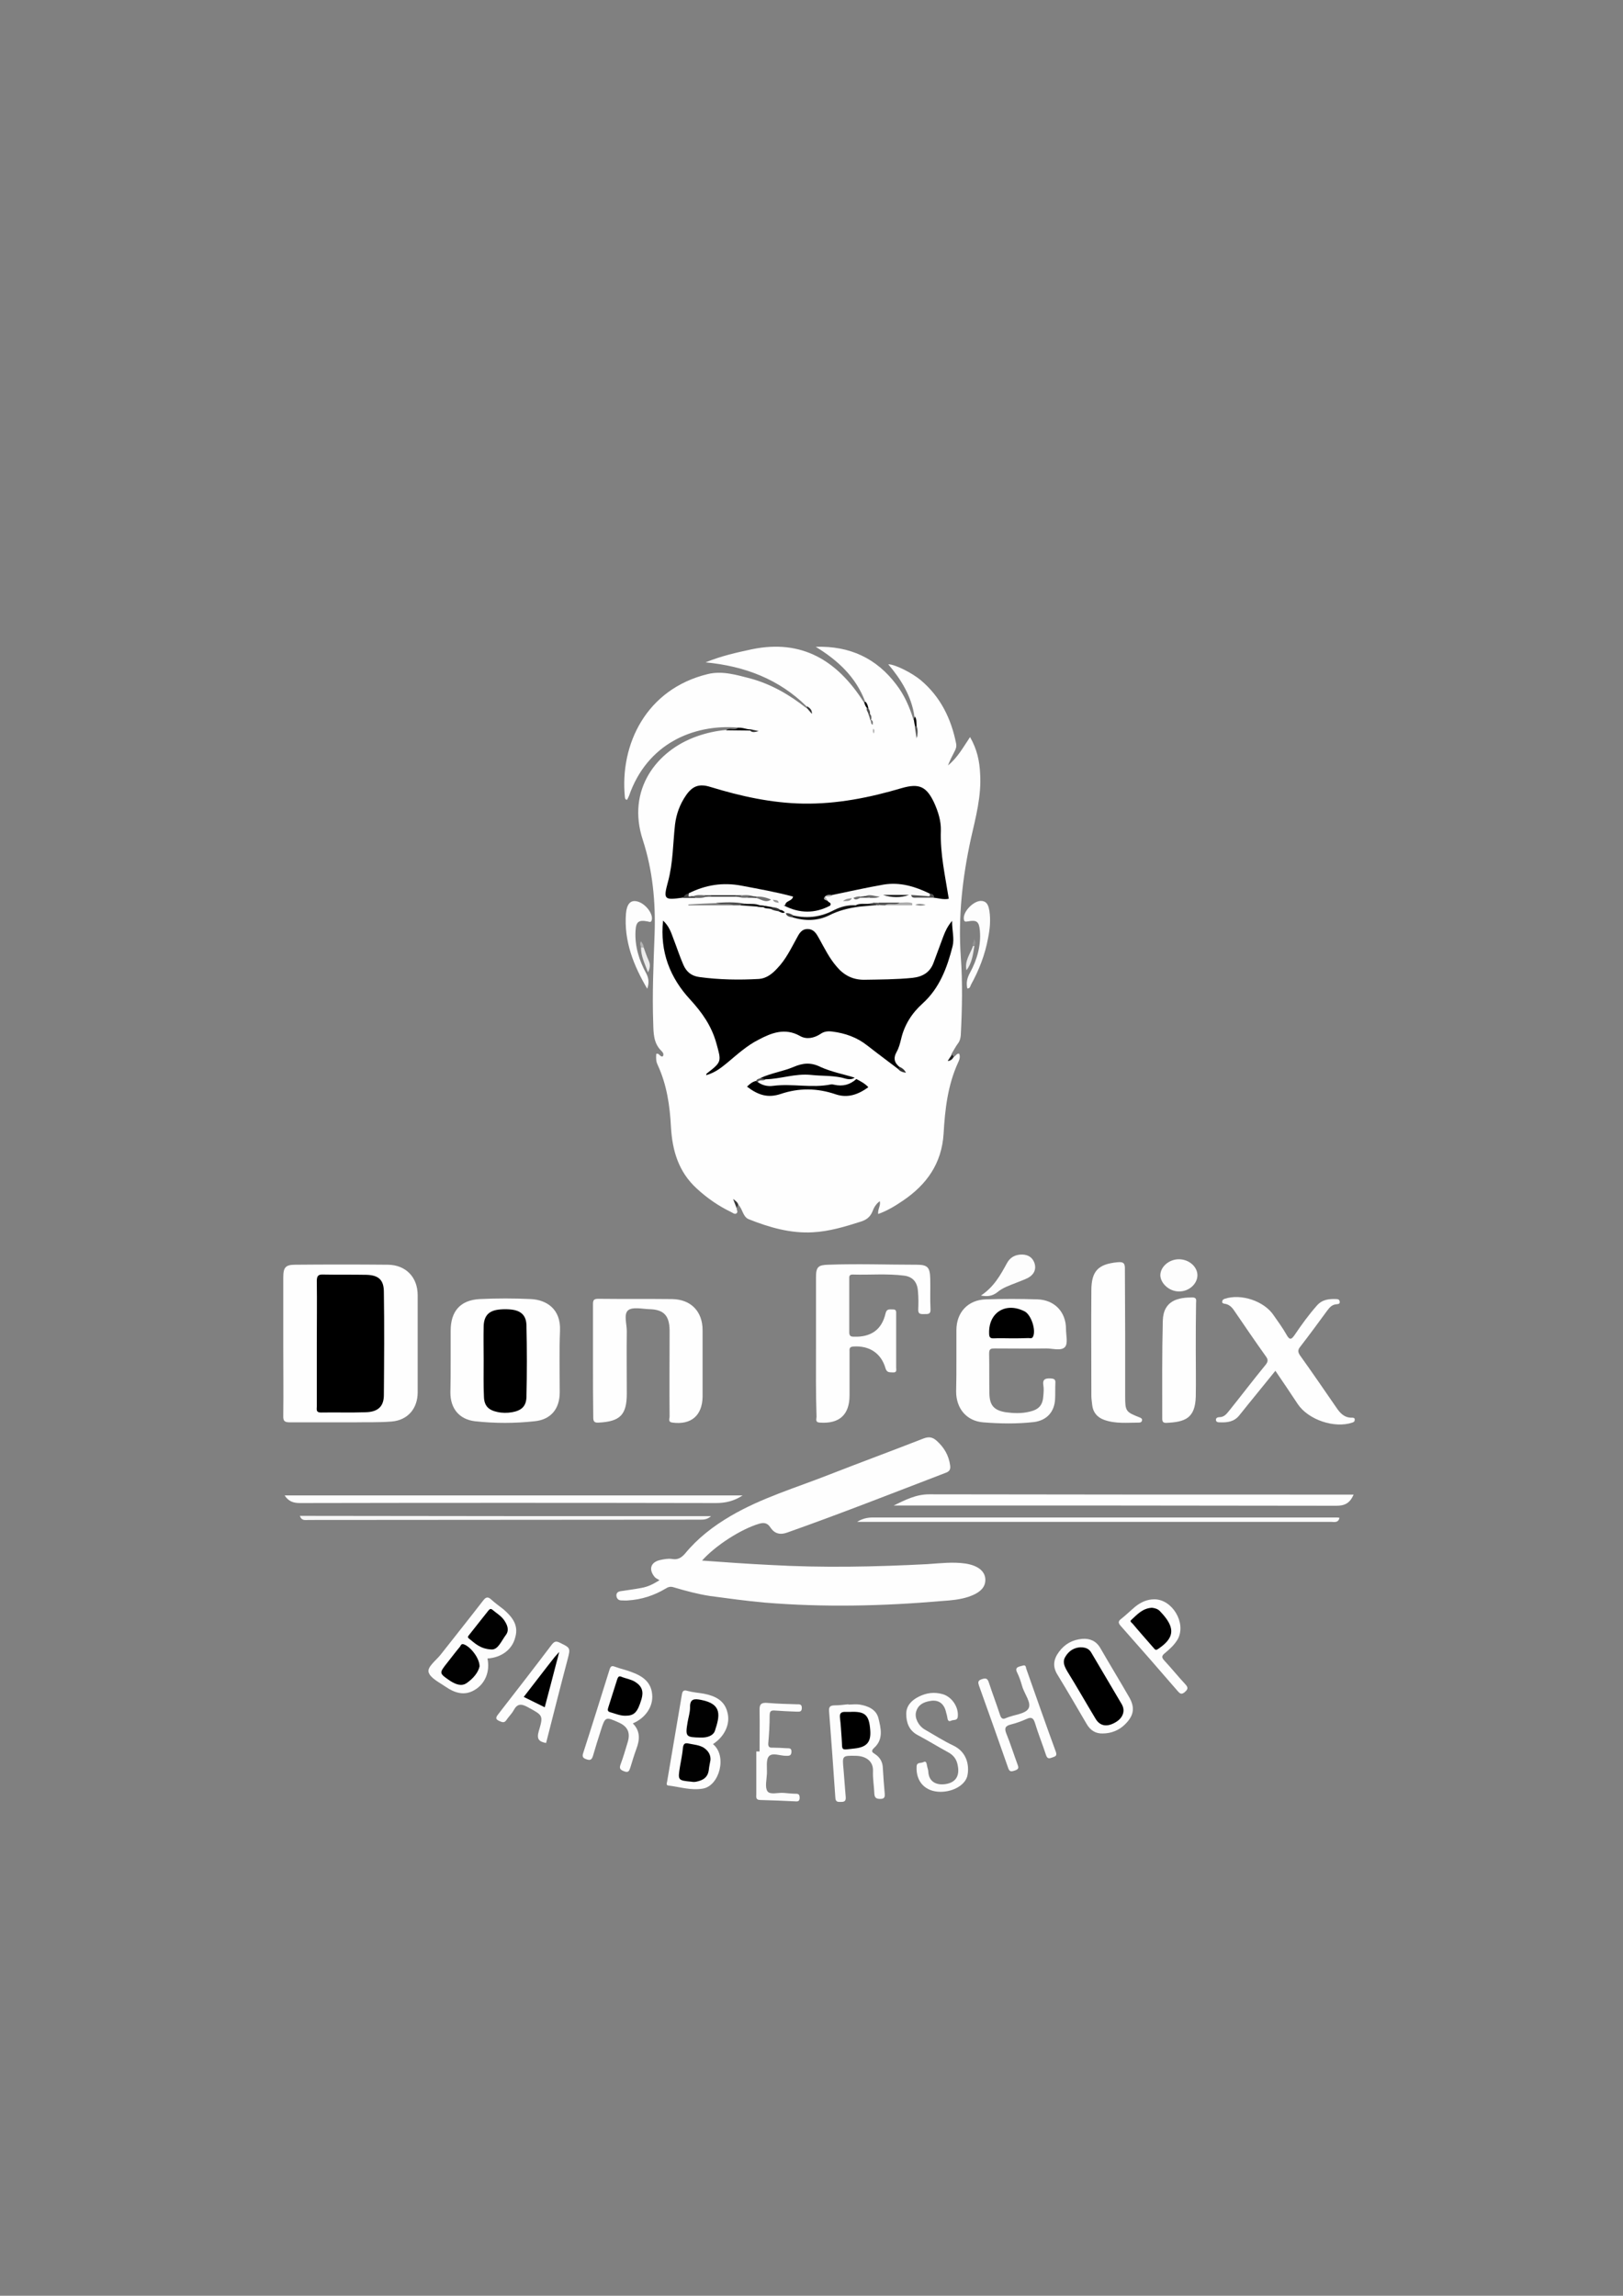 <?xml version="1.0" encoding="utf-8"?>
<!-- Generator: Adobe Illustrator 27.4.0, SVG Export Plug-In . SVG Version: 6.00 Build 0)  -->
<svg version="1.1" id="Camada_1" xmlns="http://www.w3.org/2000/svg" xmlns:xlink="http://www.w3.org/1999/xlink" x="0px" y="0px"
	 viewBox="0 0 595.3 841.9" style="enable-background:new 0 0 595.3 841.9;" xml:space="preserve">
<rect x="0" y="0" width="595.3" height="841.9" fill="#808080" stroke="none"/>
<style type="text/css">
	.st0{fill:#FEFEFE;}
	.st1{fill:#FDFDFD;}
	.st2{fill:#FBFBFB;}
	.st3{fill:#F7F7F7;}
	.st4{fill:#EBEBEB;}
	.st5{fill:#ECECEC;}
	.st6{fill:#060606;}
	.st7{fill:#080808;}
	.st8{fill:#333333;}
	.st9{fill:#919191;}
	.st10{fill:#373737;}
	.st11{fill:#B4B4B4;}
	.st12{fill:#242424;}
	.st13{fill:#050505;}
	.st14{fill:#010101;}
	.st15{fill:#FAFAFA;}
	.st16{fill:#FCFCFC;}
	.st17{fill:#030303;}
	.st18{fill:#111111;}
	.st19{fill:#7C7C7C;}
	.st20{fill:#AEAEAE;}
	.st21{fill:#515151;}
	.st22{fill:#727272;}
	.st23{fill:#565656;}
	.st24{fill:#141414;}
	.st25{fill:#161616;}
	.st26{fill:#181818;}
	.st27{fill:#202020;}
	.st28{fill:#6A6A6A;}
	.st29{fill:#454545;}
	.st30{fill:#6B6B6B;}
	.st31{fill:#545454;}
	.st32{fill:#2F2F2F;}
	.st33{fill:#313131;}
	.st34{fill:#414141;}
	.st35{fill:#555555;}
	.st36{fill:#828282;}
	.st37{fill:#040404;}
	.st38{fill:#5C5C5C;}
	.st39{fill:#2D2D2D;}
	.st40{fill:#3C3C3C;}
	.st41{fill:#9A9A9A;}
	.st42{fill:#5D5D5D;}
	.st43{fill:#424242;}
	.st44{fill:#020202;}
	.st45{fill:#444444;}
	.st46{fill:#767676;}
	.st47{fill:#AFAFAF;}
</style>
<g>
	<path class="st0" d="M349.9,387.5c0.7-0.2,0.9-1.2,1.9-1.1c0.5,1.1,0.1,2.3-0.4,3.3c-3.8,8.3-4.8,17.2-5.3,26.1
		c-0.7,10.9-6.2,18.6-14.9,24.5c-2.8,1.9-5.7,3.7-9.1,4.9c-0.2-1.8,1-3.1,0.6-4.7c-1.4,1-2.2,2.4-2.7,3.8c-0.9,2.2-2.5,3.2-4.6,3.8
		c-5.6,1.8-11.4,3.5-17.2,3.8c-8.2,0.5-16.1-1.8-23.6-4.8c-2.2-0.9-2.2-3.9-3.9-5.4c-0.2-0.1-0.5-0.3-0.6-0.5
		c-0.2,0.6-0.2,1.1,0.1,1.7c-0.1,0.7,0.6,1.5,0,2c-0.6,0.6-1.4-0.1-2-0.4c-4.6-2.2-8.8-5.1-12.6-8.6c-6.7-6.1-9-13.9-9.5-22.6
		c-0.4-7.8-1.5-15.4-4.8-22.6c-0.7-1.5-0.7-2.3-0.6-4.2c1.1-0.5,1.3,1.2,2.4,0.9c0.6-0.9-0.1-1.6-0.6-2.1c-2.8-2.8-2.8-6.4-2.9-9.9
		c-0.4-11,0.1-21.9,0.5-32.9c0.4-11.7-0.7-23.3-4.3-34.4c-6.1-18.4,5-32.9,19.9-38.1c3.4-1.2,7-2,10.6-2.3c2.6-0.2,5.3-0.5,7.9-0.2
		c0.9,0,1.7,0.4,2.6,0.6c-0.3-0.1-0.7-0.1-1-0.3c-0.3-0.1-0.7-0.3-1-0.3c-1.4,0-2.8,0-4.1-0.7c-16.5-1.3-33.4,6-40,25.1
		c-0.2,0.5-0.5,1-0.7,1.4c-0.8-0.1-0.7-0.6-0.8-1c-1.9-19.3,7.8-39.6,30.4-45.1c5.3-1.3,10.5,0.3,15.6,1.6c7.7,2.1,14.4,6,20.6,10.9
		c0.3,0,0.5,0.2,0.8,0.2c-0.4-0.2-0.5-0.6-0.8-0.9c-10.1-9.9-22.5-14.7-37-16.1c5.9-2.4,11.4-3.6,17-4.8
		c18.4-3.8,31.3,4.2,40.9,19.2c0.7,0.6,0.8,1.5,1.3,2.2c0.2,0.7,0.5,1.4,0.7,2.1c0.5,0.6,0.6,1.3,0.5,2.1c0.1,0.4,0.4,0.7,0.5,1.1
		c0-0.4-0.3-0.7-0.4-1c-0.1-0.7,0-1.5-0.5-2.1c-0.2-0.7-0.5-1.4-0.7-2.1c-0.4-0.8-0.9-1.5-0.8-2.4c-3.4-8.9-9.9-15-18.1-20
		c12.5-0.4,22.3,4.2,29.6,13.9c2.9,3.8,4.8,8.1,6.2,12.7c0.7,0.8,0.6,1.8,0.9,2.7c0,1.2,0.5,2.3,0.3,3.4c0,0.4,0.3,0.1,0.3,0.1
		c-0.5-1.3-0.4-2.8-0.8-4.1c-0.4-1.1,0.1-2.2-0.3-3.2c-1.1-7.4-4.8-13.4-9.6-19.1c2.5,0,8.8,3.2,12,5.9c7.2,6.1,11.1,14.1,12.9,23.2
		c0.2,1.1-0.1,2-0.6,2.9c-0.9,1.7-1.7,3.3-2.4,5.1c3.4-2.7,5.5-6.5,8.1-10.4c2.6,4.5,3.5,8.9,3.7,13.5c0.5,8.1-1.6,15.9-3.4,23.8
		c-3.1,14.3-4.7,28.6-3.7,43.2c0.7,9.6,0.5,19.2,0,28.8c-0.1,1.1-0.3,2.1-1,3c-0.9,1.2-1.6,2.6-2.4,3.9
		C348.9,387.5,348.8,388.1,349.9,387.5z"/>
	<path class="st0" d="M241.9,579.5c-0.8-0.5-1.3-0.7-1.7-1.1c-2.4-2.8-1.6-5.5,1.9-6.3c1.4-0.3,2.9-0.6,4.3-0.4
		c2.2,0.4,3.5-0.4,4.9-2c4.6-5.6,10.3-10,16.6-13.7c11.4-6.7,24-10.4,36.2-15.2c11.5-4.5,23.2-8.8,34.7-13.3
		c1.9-0.7,3.2-0.5,4.7,0.8c2.8,2.5,4.5,5.4,5,9.1c0.2,1.4-0.2,2.2-1.6,2.7c-19.3,7.4-38.6,15-58.1,21.9c-2.7,1-4.7,0.4-6.2-1.8
		c-1.1-1.8-2.5-1.9-4.2-1.4c-6.7,2-16,8-20.9,13.5c8.4,0.6,16.6,1.2,24.9,1.6c19.3,1.1,38.6,0.7,57.8-0.3c4.6-0.3,9.3-0.9,14-0.2
		c4.4,0.7,7,2.7,7.2,5.6c0.2,3-1.8,5.1-6.2,6.6c-3.1,1-6.3,1.3-9.4,1.5c-21.8,1.9-43.6,2.4-65.4,0.6c-6.6-0.6-13.2-1.5-19.9-2.4
		c-4.6-0.7-9-1.9-13.4-3.2c-1.2-0.4-2.1-0.1-3,0.5c-4.2,2.5-8.8,4-13.7,4.3c-0.8,0.1-1.6,0-2.5,0c-1,0-1.7-0.6-1.8-1.7
		c-0.1-1.2,0.8-1.6,1.7-1.7c2.5-0.4,5.1-0.7,7.6-1.2C237.6,581.9,239.5,581,241.9,579.5z"/>
	<path class="st0" d="M103.9,493.7c0-8.4,0-16.8,0-25.2c0-3.7,0.8-4.7,4.4-4.7c11.3-0.1,22.7-0.1,34,0c6.6,0.1,10.9,4.6,10.9,11.2
		c0,11.9,0,23.8,0,35.6c0,5.9-3.6,10.2-9.5,10.7c-4.7,0.4-9.5,0.2-14.2,0.3c-7.7,0-15.4,0-23,0c-2,0-2.7-0.3-2.6-2.5
		C104,510.7,103.9,502.2,103.9,493.7C103.9,493.7,103.9,493.7,103.9,493.7z"/>
	<path class="st0" d="M165.3,499c0-3.7,0-7.3,0-11c0-7.1,3.5-11.2,10.6-11.6c6.3-0.3,12.6-0.3,18.9,0c5.5,0.3,11,3.5,10.6,11.7
		c-0.3,7.5-0.1,15-0.1,22.5c0,6-3.2,10-9.2,10.6c-7.3,0.8-14.6,0.8-21.9,0c-5.8-0.7-9-4.7-9-10.5C165.3,506.9,165.3,503,165.3,499z"
		/>
	<path class="st0" d="M217.5,498.9c0-6.9,0-13.7,0-20.6c0-1.5,0.3-2,1.9-2c9.1,0.1,18.1,0,27.1,0.1c6.9,0.1,11.2,4.5,11.2,11.4
		c0,8.1,0,16.3,0,24.4c-0.1,6.9-4.2,10.4-11,9.5c-1.8-0.2-1.1-1.4-1.1-2.2c-0.1-9.8,0-19.5,0-29.3c0-0.8,0-1.6,0-2.5
		c-0.1-5.3-2.2-7.5-7.5-7.6c-2.6-0.1-6.1-0.9-7.7,0.4c-1.7,1.4-0.5,5-0.5,7.6c-0.1,7.7,0,15.4,0,23c0,7.8-2.5,10.2-10.3,10.6
		c-1.6,0.1-2-0.4-2-1.9C217.5,512.8,217.5,505.9,217.5,498.9z"/>
	<path class="st0" d="M299.3,493.6c0-8.4,0-16.8,0-25.2c0-3.8,0.8-4.5,4.5-4.6c10.8-0.4,21.6,0,32.4,0c4,0,4.9,0.9,5,5.1
		c0.1,3.8-0.1,7.5,0.1,11.2c0.1,1.9-0.9,1.8-2.2,1.8c-1.2,0-2.4,0.2-2.3-1.7c0.1-2.2,0.1-4.4-0.1-6.6c-0.2-3.4-1.9-5.4-5.1-5.8
		c-6.3-0.8-12.6-0.2-18.9-0.4c-1.3,0-1.2,0.8-1.2,1.6c0,6.5,0,13,0,19.5c0,1.3,0.4,1.7,1.7,1.7c6.2,0.2,10.2-2.5,11.6-8.5
		c0.4-1.8,1.4-1.5,2.6-1.5c1.5-0.1,1.3,0.9,1.3,1.8c0,6.5,0,13,0,19.5c0,0.8,0.4,1.9-1.2,1.8c-1.1-0.1-2.2,0.2-2.7-1.5
		c-1.6-5.6-6-8.4-11.8-8c-1.6,0.1-1.4,1-1.4,2c0,5.3,0,10.6,0,15.9c0,7.2-3.8,10.5-10.9,10c-1.8-0.1-1.2-1.3-1.2-2.1
		C299.2,511,299.3,502.3,299.3,493.6C299.3,493.6,299.3,493.6,299.3,493.6z"/>
	<path class="st0" d="M350.8,499c0-3.7,0-7.5,0-11.2c0-6.5,4.2-11.1,10.8-11.3c6.3-0.2,12.6-0.2,18.9,0c6.3,0.2,10.5,4.6,10.5,10.9
		c0,2.3,0.8,5.3-0.4,6.6c-1.4,1.5-4.5,0.5-6.8,0.5c-6.3,0.1-12.6,0-18.9,0c-1.4,0-2.1,0.1-2.1,1.8c0.1,4.9,0,9.9,0.1,14.8
		c0.1,4.3,1.7,6.1,6,6.8c2.9,0.4,5.8,0.5,8.7-0.2c3.5-0.8,4.9-2.4,5.1-6c0.1-1.2,0.2-2.4,0-3.6c-0.4-2.3,0.7-2.7,2.7-2.6
		c1.3,0.1,1.8,0.4,1.7,1.7c-0.1,1.9,0,3.8-0.1,5.8c-0.2,4.7-3,7.9-7.8,8.5c-6.2,0.7-12.4,0.6-18.6,0.1c-6.1-0.5-9.9-5.1-9.9-11.3
		C350.8,506.5,350.8,502.7,350.8,499z"/>
	<path class="st0" d="M467.8,502.7c-4.5,5.6-8.9,10.9-13.2,16.3c-1.9,2.4-4.4,2.7-7.1,2.6c-0.6,0-1.4,0-1.5-0.8
		c-0.1-0.8,0.6-1.1,1.3-1.1c1.7,0,2.6-1.2,3.5-2.3c4.5-5.6,8.9-11.4,13.5-17c0.9-1.2,0.8-1.9,0-3c-4-5.6-7.8-11.2-11.7-16.9
		c-0.9-1.3-1.9-2.2-3.5-2.4c-0.5-0.1-0.9-0.2-0.8-0.9c0.1-0.5,0.4-0.7,0.9-0.9c6-2,14.5,0.8,18,6.1c1.6,2.3,3.3,4.6,4.7,7.1
		c1.2,2.2,1.9,1.6,3,0c2.5-3.7,5.1-7.3,8.1-10.7c2-2.3,4.5-2.5,7.2-2.4c0.7,0,1.2,0.3,1.2,1.1c0,0.8-0.7,0.7-1.2,0.8
		c-1.5,0.1-2.4,1-3.3,2.2c-3.3,4.5-6.6,9-10,13.4c-0.9,1.1-0.9,1.9-0.1,3.1c4.5,6.3,8.9,12.7,13.3,19.1c1.4,2.1,3,3.9,5.9,3.8
		c0.5,0,0.9,0.1,0.9,0.7c0,0.7-0.3,0.9-0.9,1.1c-6.5,2.2-16.1-1-20-6.8C473.3,510.8,470.6,506.8,467.8,502.7z"/>
	<path class="st0" d="M412.7,489.5c0,7.5,0,15,0,22.5c0,5.5,0.2,5.8,5.3,7.8c0.5,0.2,0.9,0.4,0.9,0.9c0,0.7-0.5,1-1.1,1
		c-4.3,0-8.6,0.5-12.8-1c-2.5-0.9-4.1-2.7-4.4-5.5c-0.1-1.1-0.3-2.2-0.3-3.3c0-12.9-0.1-25.8,0-38.6c0-7.2,2.5-9.7,9.5-10.4
		c2-0.2,2.9,0.1,2.8,2.5C412.6,473.5,412.7,481.5,412.7,489.5z"/>
	<path class="st0" d="M496.5,548.1c-1.4,3.2-3.3,4.1-6.4,4.1c-53.1-0.1-106.3-0.1-159.4-0.1c-1,0-2,0-2.9,0c4.2-2,8.1-4.1,13-4.1
		c50.9,0.1,101.7,0.1,152.6,0.1C494.3,548.1,495.3,548.1,496.5,548.1z"/>
	<path class="st0" d="M438.6,495.4c0,5.6,0.1,11.1,0,16.7c-0.2,8.1-4,9.4-10.9,9.7c-1.1,0-1.4-0.5-1.4-1.5c0-12-0.1-23.9,0.2-35.9
		c0.2-7.7,5.9-8.6,10.9-8.6c1.7,0,1.3,1.2,1.3,2.1C438.6,483.7,438.6,489.5,438.6,495.4z"/>
	<path class="st0" d="M272.4,548.4c-3.2,2.1-6.3,2.8-9.8,2.8c-50.9-0.1-101.7-0.1-152.5,0c-2.4,0-4.2-0.5-5.7-2.8
		C160.4,548.4,216.2,548.4,272.4,548.4z"/>
	<path class="st1" d="M261.5,639.6c5.3,4.3,2.4,15.2-3.6,16.3c-4.4,0.8-8.5-0.6-12.7-1.1c-1-0.1-0.6-0.9-0.5-1.5
		c1.8-10.6,3.6-21.2,5.4-31.8c0.2-1.3,0.6-1.9,2.1-1.4c1.9,0.5,4,0.7,5.9,1c4.1,0.8,7.6,2.4,8.7,6.8
		C268,632.3,265.7,636.9,261.5,639.6z"/>
	<path class="st1" d="M178.8,608.2c1,4.7-0.8,9.3-4.8,11.6c-3.7,2.2-7.3,1-10.5-1.2c-2.3-1.6-5.7-3.2-6.3-5.4
		c-0.5-2,2.8-4.3,4.5-6.5c5.1-6.5,10.3-13,15.4-19.6c1-1.3,1.7-1.8,3.1-0.5c1.4,1.3,3,2.4,4.5,3.6c3.1,2.7,5.6,5.7,4.3,10.2
		C187.9,605,183.8,607.9,178.8,608.2z"/>
	<path class="st1" d="M311.2,625.1c1.4,0,2.8-0.2,4.1,0c3.1,0.5,6.1,1.8,6.9,5c0.9,3.7,1.9,7.7-1.5,10.8c-1.4,1.3-0.8,1.7,0.3,2.4
		c1.7,1.1,2.7,2.8,2.8,4.8c0.2,3.2,0.4,6.4,0.7,9.6c0.1,1.2,0,2-1.6,2c-1.5,0-2.1-0.4-2.2-1.9c-0.1-2.7-0.6-5.5-0.5-8.2
		c0.2-3.6-2.4-5.6-6.2-5.7c-5.1-0.1-5.1-0.1-4.6,5c0.3,3.4,0.5,6.8,0.8,10.1c0.1,1.3-0.3,1.8-1.6,1.8c-1.1,0-2.1,0.2-2.2-1.5
		c-0.7-10.6-1.5-21.1-2.3-31.7c-0.1-1.5,0.2-2.1,1.8-2.2c1.7,0,3.5-0.2,5.2-0.4C311.2,625.1,311.2,625.1,311.2,625.1z"/>
	<path class="st1" d="M232.1,632c2.8,2.8,2.6,6,1.3,9.4c-0.8,2.2-1.5,4.5-2.2,6.8c-0.4,1.1-0.6,2-2.2,1.4c-1.3-0.5-2-0.9-1.4-2.5
		c1-2.7,1.8-5.4,2.6-8.1c1.1-3.5,0.1-5.8-3.2-7.3c-4.9-2.2-5-2.2-6.6,2.8c-1,3.1-2,6.3-2.9,9.4c-0.4,1.3-0.9,1.8-2.3,1.3
		c-1.2-0.4-1.8-0.8-1.3-2.3c3.3-10.2,6.5-20.5,9.7-30.7c0.4-1.2,0.8-1.4,1.9-1c2.1,0.8,4.2,1.2,6.2,2c3.9,1.4,7.1,3.6,7.5,8.1
		C239.7,625.8,236.7,630.1,232.1,632z"/>
	<path class="st1" d="M404.5,635.7c-2.6,0.1-4.6-1.1-6-3.6c-3.5-6-7-12-10.6-17.9c-1.9-3-1.5-5.7,0.5-8.4c2.1-2.9,5-4.5,8.6-4.8
		c2.8-0.2,5.1,0.8,6.6,3.4c3.4,5.9,7,11.8,10.4,17.7c2.4,4,2,7-1.4,10.3C410.5,634.5,407.6,635.7,404.5,635.7z"/>
	<path class="st1" d="M375.2,610.8c1-0.3,1.1,0.5,1.2,1.1c3.6,10.2,7.2,20.5,10.9,30.6c0.5,1.5-0.3,1.6-1.3,2
		c-1.1,0.4-1.8,0.6-2.3-0.8c-1.3-4-2.9-7.9-4.1-11.9c-0.6-1.9-1.4-2.2-3.1-1.4c-1.8,0.8-3.7,1.5-5.7,2c-2,0.5-2.5,1.3-1.7,3.3
		c1.5,3.7,2.7,7.5,4.1,11.3c0.5,1.3,0.5,1.8-1,2.3c-1.5,0.5-2,0.4-2.5-1.2c-3.5-10-7-19.9-10.6-29.9c-0.4-1.2-0.5-1.9,1-2.4
		c1.5-0.5,2.1-0.3,2.6,1.2c1.3,4,2.8,7.9,4.1,11.9c0.4,1.2,0.9,1.8,2.3,1.1c2.8-1.2,6.9-1.4,8.1-3.4c1.3-2.1-1.5-5.4-2.3-8.3
		c-0.5-1.7-1-3.3-1.8-4.9C372,611.3,373.8,611.2,375.2,610.8z"/>
	<path class="st2" d="M314.4,558.1c1.7-1.1,3.6-1.6,5.6-1.6c56.7,0,113.4,0,170.1,0c0.4,0,0.7,0,1.2,0.1c-0.4,2-2,1.5-3.2,1.5
		c-21,0-42.1,0-63.1,0C388.1,558.1,351.3,558.1,314.4,558.1z"/>
	<path class="st1" d="M200.3,639.2c-2.7-0.5-3.5-1.5-2.7-4.3c1.8-6,1.5-5.8-4.1-8.9c-2.4-1.3-3.8-1.2-5.1,1.2
		c-0.7,1.3-1.8,2.3-2.6,3.5c-0.7,1.1-1.4,1-2.5,0.5c-1.4-0.6-1.7-1.1-0.6-2.5c6.6-8.5,13.2-17,19.7-25.6c0.9-1.1,1.5-1.4,2.9-0.7
		c3.9,1.9,4,1.9,2.9,6.1C205.5,618.7,202.9,629,200.3,639.2z"/>
	<path class="st1" d="M345,657.1c-5.6,0-9.1-3.7-8.8-9.3c0.1-1.7,1.6-1.1,2.5-1.6c1.1-0.5,1.1,0.4,1.3,1.2c0.1,0.8,0.5,1.6,0.5,2.4
		c0.2,3.6,3,5.1,6.7,4.4c3.5-0.7,4.8-3.1,4.1-6.7c-0.4-2.4-1.6-3.9-3.7-5c-3.7-2-7.2-4.2-11-6.2c-3.2-1.7-4.2-4.6-4.2-7.8
		c0-3,2-5,4.6-6.3c2.8-1.4,5.7-1.8,8.8-0.9c3.4,1,5.9,4.8,5.5,8.3c-0.2,1.5-1.6,1-2.4,1.4c-0.9,0.5-1.3-0.1-1.4-1
		c-0.1-0.7-0.3-1.4-0.5-2.1c-0.7-3.2-2.8-4.7-5.9-4.1c-2.4,0.4-4.4,1.4-5.1,4c-0.6,2.2,0.9,5.1,3.1,6.4c3.5,2,6.9,4.2,10.5,5.9
		c5.1,2.4,5.9,7.3,5.3,10.7C354.4,654.4,349.8,657.1,345,657.1z"/>
	<path class="st1" d="M423.4,586.5c6.6,0,11.8,8.7,8.6,14.6c-1.2,2.1-3,3.7-4.8,5.2c-1.1,0.9-1.2,1.5-0.2,2.6
		c2.7,2.9,5.1,5.9,7.8,8.8c1.1,1.2,0.9,1.8-0.2,2.8c-1.2,1-1.7,0.7-2.6-0.3c-6.9-8-13.9-16-20.9-23.9c-0.9-1-1.1-1.7,0.1-2.6
		c1.8-1.4,3.4-3,5.2-4.5C418.4,587.6,420.7,586.5,423.4,586.5z"/>
	<path class="st3" d="M260.8,556c-1.4,1.3-2.8,1.3-4.1,1.3c-47.8,0-95.6,0.1-143.5,0.1c-1.2,0-2.6,0.4-3.2-1.5
		C160.3,556,210.4,556,260.8,556z"/>
	<path class="st1" d="M278.6,642.3c0-5,0.1-10,0-15.1c-0.1-2.4,0.8-2.9,3-2.7c3.5,0.3,7.1,0.4,10.7,0.5c0.9,0,1.8-0.1,1.8,1.3
		c0,1.6-0.9,1.4-2,1.4c-2.6-0.1-5.1-0.2-7.7-0.4c-1.4-0.1-2.1,0-2.1,1.8c0,3.4-0.2,6.8-0.5,10.1c-0.1,1.3,0.3,1.8,1.6,1.7
		c1.6,0,3.3,0.1,4.9,0.2c0.9,0.1,2.1-0.3,2,1.4c-0.1,1.5-1,1.4-2,1.4c-2.2,0-5-1.3-6.3,0.2c-1.1,1.3-0.6,4.2-0.7,6.4
		c-0.1,2.2-0.8,4.9,0.2,6.4c1,1.4,3.9,0.4,6,0.6c1.5,0.1,2.9,0.3,4.4,0.3c1.1,0,1.4,0.4,1.4,1.5c0,1.1-0.5,1.4-1.5,1.3
		c-4.3-0.2-8.6-0.4-12.9-0.5c-1.8,0-1.5-1.1-1.5-2.2c0-5.2,0-10.4,0-15.6C277.8,642.3,278.2,642.3,278.6,642.3z"/>
	<path class="st1" d="M237.4,362.6c-5-8.5-8.6-17.5-7.8-27.6c0.3-3.5,1.7-4.9,3.8-4.5c3,0.5,6.1,4.3,5.7,6.7
		c-0.2,1.2-0.8,0.9-1.6,0.7c-3.3-0.6-4.2,0.1-4.4,3.5c-0.3,5.6,1.3,10.8,4,15.7C238,358.9,238.1,360.6,237.4,362.6z"/>
	<path class="st1" d="M359.8,475.1c4.7-3.1,7.1-7.4,9.5-11.8c1-1.9,2.6-3,4.8-3.2c2.4-0.2,4.4,0.6,5.3,3c0.8,2.3-0.1,4.3-2.3,5.5
		c-1.4,0.7-2.8,1.2-4.3,1.8c-2.5,1-5,1.8-7,3.5C364.1,475.2,362.4,475.6,359.8,475.1z"/>
	<path class="st1" d="M354.8,362.5c-0.5-2.2,0-4,1-5.8c2.6-4.8,4.1-10,3.6-15.5c-0.3-3.3-1.2-3.9-4.4-3.3c-1.1,0.2-1.4,0.1-1.5-1.1
		c-0.1-2.8,3.9-6.7,6.6-6.4c2.1,0.2,2.5,2,2.8,3.6c0.5,3.4,0.2,6.7-0.5,10.1c-1.1,6-3.3,11.7-6.3,17.1
		C355.9,361.7,355.8,362.5,354.8,362.5z"/>
	<path class="st1" d="M432.4,473.6c-3.5,0-6.7-2.9-6.8-5.9c0-3.2,3.3-6,7-5.9c3.7,0.1,6.7,2.9,6.6,6
		C439.1,471,435.9,473.7,432.4,473.6z"/>
	<path class="st4" d="M236.1,347.5c0.6,1.6,1.1,3.2,1.8,4.7c0.6,1.3,0.7,2.5-0.2,4.4c-1.3-3.4-2.6-6-2.6-9.2
		C235.5,347.1,235.8,347.1,236.1,347.5z"/>
	<path class="st5" d="M357.4,346.9c-0.5,3.1-0.9,6.3-2.9,8.9c-0.8-3.4,1.4-6,2.4-8.9C357.1,346.7,357.3,346.7,357.4,346.9z"/>
	<path class="st6" d="M275.1,267.9c-2.9,0-5.9-0.1-8.8-0.1c1.3-1.1,3.1,0.2,4.4-0.9c1.5-0.2,2.9,0.5,4.4,0.6
		c0.1,0.1,0.2,0.2,0.1,0.3C275.2,267.8,275.2,267.9,275.1,267.9z"/>
	<path class="st7" d="M335.6,262.8c0.7,1,0.5,2.2,0.6,3.3c0.2,0.6,0,0.7-0.5,0.6c-0.2-0.9-0.4-1.8-0.5-2.7
		C335.2,263.6,335.4,263.2,335.6,262.8z"/>
	<path class="st8" d="M296,259c1,0.6,1.9,1.3,1.8,2.8c-0.6-0.7-1.2-1.4-1.8-2.1C296,259.5,296,259.3,296,259z"/>
	<path class="st9" d="M357.4,346.9l-0.2,0h-0.2c-0.7-0.9,0.3-1.3,0.3-2.6C358.1,345.6,357.7,346.2,357.4,346.9z"/>
	<path class="st10" d="M270.2,443c-0.4-1-0.8-1.9-1.3-3.3c1.1,0.8,1.7,1.3,1.9,2.1C270.5,442.2,270.4,442.6,270.2,443z"/>
	<path class="st11" d="M236.1,347.5c-0.3,0-0.6,0-0.9,0c-0.2-0.7-0.7-1.3-0.1-2.3C235.6,345.9,236.1,346.5,236.1,347.5z"/>
	<path class="st12" d="M349.9,387.5c-0.5,0.7-0.9,1.5-2.3,1.6c0.6-1,1.1-1.7,1.6-2.4C349.4,387,349.6,387.3,349.9,387.5z"/>
	<path class="st13" d="M317.5,257.4c0.6,0.6,0.8,1.4,1,2.2c-0.1,0.3-0.3,0.3-0.5,0.1c-0.5-0.6-0.9-1.4-1-2.2
		C317,257.4,317.3,257.4,317.5,257.4z"/>
	<path d="M250.4,329.2c-6.7,0.9-7.2,0.8-5.4-5.8c1.9-7,1.8-14,2.6-21.1c0.5-3.9,1.8-7.4,4-10.6c2.4-3.5,4.9-4.4,9-3.1
		c11.1,3.4,22.4,5.9,34,6.1c12.4,0.2,24.4-2.2,36.2-5.7c6.3-1.8,9-0.6,11.8,5.3c1.5,3.3,2.6,6.8,2.5,10.3c-0.3,8.5,1.6,16.7,2.9,25
		c-1.9,0.4-3.7-0.2-5.5-0.4c-0.7-0.6-1.6-0.9-2.5-1.1c-7.5-3.5-15.2-3.6-23.2-1.6c-3.6,0.9-7.3,1.5-11,2.2c-0.8,0.2-1.6,0.1-2.5,0.3
		c-0.2,0.1-0.3,0.2-0.4,0.4c0.1,0.5,0.6,0.6,0.9,0.9c0.6,0.5,1.3,0.9,0.7,1.8c-5.6,3-11.3,2.9-16.9,0c-1.1-1.4,1-1.6,1-2.9
		c-5.5-1.5-11.1-2.4-16.7-3.4c-4.2-0.8-8.3-0.9-12.5,0c-2.2,0.5-4.3,1.4-6.4,2.3C252.4,328.4,251.4,328.7,250.4,329.2z"/>
	<path d="M329.4,392c-3.8-2.9-7.6-5.7-11.3-8.6c-3.8-3-8.1-4.5-12.8-5.1c-1.6-0.2-3-0.1-4.4,0.9c-2.3,1.5-5.1,2.1-7.5,0.7
		c-5.5-3.1-10.5-1.1-15.2,1.4c-4.2,2.1-7.8,5.4-11.4,8.4c-2.3,1.9-4.6,3.7-7.8,4.6c0.1-0.4,0.1-0.5,0.2-0.6
		c5.7-4.4,5.4-4.4,3.5-11.3c-1.8-6.3-5.2-11.1-9.6-15.9c-7.3-7.9-11.1-17.4-9.9-28.9c2.3,2.1,3,4.5,3.9,6.9c1.2,3.1,2.2,6.2,3.5,9.2
		c1.1,2.6,2.9,4.2,5.9,4.6c7.3,1,14.6,1.1,21.9,0.7c2.7-0.2,4.9-1.9,6.7-3.9c3.1-3.2,5-7.2,7.1-11c0.9-1.7,1.8-3.5,4.2-3.4
		c2.2,0.1,3.1,1.8,4,3.4c2,3.6,3.8,7.3,6.5,10.4c2.6,3.1,5.8,4.8,10,4.8c5.9-0.1,11.9-0.1,17.8-0.7c3.7-0.4,6.4-2,7.7-5.5
		c1.2-3.2,2.4-6.5,3.6-9.7c0.7-1.8,1.4-3.5,3.2-5.7c0,3.6,0.9,6.5,0.2,9.3c-2,7.9-4.8,15.4-11,21c-4,3.6-6.7,7.9-7.9,13.1
		c-0.4,1.6-0.8,3.2-1.6,4.6c-1.4,2.5-0.8,4.2,1.3,5.8C330.2,391.9,330,392.1,329.4,392z"/>
	<path class="st14" d="M314.1,395.7c1.5,0.8,3.1,1.6,4.4,3c-3.7,2.7-7.6,4.1-12,2.6c-6.8-2.3-13.4-2.4-20.2-0.1
		c-4.6,1.5-8.1,0.5-12.3-2.7c1-1,2-1.8,3.3-2.1c0.5,0,0.9,0,1.4,0.1c2,0.9,4,1.1,6.1,0.8c2.7-0.4,5.5-0.3,8.2,0.1
		c1.8,0.3,3.6,0.2,5.5,0c2.7-0.4,5.4-0.9,8.2-0.3C309.4,397.6,311.6,396.2,314.1,395.7z"/>
	<path class="st15" d="M305.3,328.2c6.2-1.3,12.5-2.7,18.8-3.8c6-1,11.6,0.7,16.9,3.3c0.8,0.6,1,1.4-0.2,1.3
		c-2.2-0.1-4.5,0.2-6.6-0.8c-0.3,0-0.5,0-0.8,0c-3.2,0.5-6.3,0.5-9.5,0c-0.4,0.2-0.9,0.4-1.3,0.6c-1.8,0.5-3.6-0.4-5.3,0.2
		c-0.5,0.1-1.1,0-1.6,0c-0.9-0.2-1.8,0.7-2.8,0.3c-0.2,0-0.4,0-0.5,0c-1,0.8-2.2,0.6-3.3,1.1c-1.5,0.5-2.9,1.1-4.4,1.6
		c0.3-1-0.8-1-1.1-1.6c-0.4-0.5-1.4-0.6-1-1.6l0,0C303.4,328,304.6,329,305.3,328.2z"/>
	<path class="st2" d="M252.6,327.6c6.2-3.1,12.5-4.1,19.4-2.8c6.3,1.2,12.6,2.3,18.9,4c-0.4,1.8-2.8,1.4-2.9,3.2
		c-0.9,0-1.6-0.4-2.3-0.9c-0.5-0.8-1.6-0.5-2.1-1.2c-0.2,0-0.4,0-0.6,0c-1.9,0.3-3.6-0.7-5.4-0.8c-0.4,0-0.9,0-1.3-0.1
		c-1.3-0.3-2.6-0.1-4-0.2c-0.9,0-1.8-0.4-2.8-0.3c-2.8,0-5.5,0-8.3,0c-0.9,0-1.9-0.1-2.8,0.1c-1.3,0.3-2.7-0.1-4,0.3
		C253.7,328.5,251.5,330.3,252.6,327.6z"/>
	<path class="st16" d="M314.1,395.7c-2.3,2.1-5,2.8-8.1,2.1c-0.4-0.1-0.9-0.2-1.3-0.1c-7,1.4-14.1-0.4-21.1,0.5
		c-2.1,0.3-4-0.2-5.7-1.4c0.4-1.7,2.1-0.7,3-1.6c6.8-1.7,13.8-2,20.8-2c2.8,0,5.4,0.7,8,1.5c1.2,0.3,2.4,0.8,3.7,0.5
		C313.7,395.4,313.9,395.5,314.1,395.7z"/>
	<path class="st17" d="M313.5,395.2c-1.8,1.2-3.5,0.2-5.2-0.1c-3.6-0.7-7.2-0.5-10.8-0.9c-5.9-0.6-11.1,1.5-16.8,1.6
		c-0.6,0-1.5,0.7-1.7-0.5c3.9-1.8,8.2-2.4,12-4c3.5-1.5,6.4-1.8,10,0C305,393.1,309.3,393.9,313.5,395.2z"/>
	<path class="st18" d="M315.2,332.5c-3.9,0.5-7.6,1.4-11.1,3.2c-4.3,2.1-8.9,2.1-13.5,0.7c-0.1-0.5,0-0.8,0.7-0.6
		c5.2,1.1,10,0.4,14.7-2.1c2.4-1.2,5.1-1.9,7.9-1.7C314.4,332,315.1,331.4,315.2,332.5z"/>
	<path class="st19" d="M269.1,332c-5.5,0-11,0-16.6,0c0-0.1,0-0.2,0-0.3c3.4-0.2,6.7-0.4,10-0.5c1.7,0.3,3.4,0,5.1,0.2
		C268.3,331.3,269.1,331,269.1,332z"/>
	<path class="st20" d="M330,331c1.6,0,3.1-0.3,4.6,0.2c0,0.3,0,0.5,0,0.8c-3.4,0-6.7,0-10.1,0c0.2-1.4,1.2-0.7,1.9-0.8
		C327.6,331.1,328.8,331.5,330,331z"/>
	<path class="st21" d="M334.2,328.2c1.9,0.1,3.7,0.3,5.6,0.4c0.6,0,1.6,0.5,1.2-0.9c1.1,0,1.6,0.5,1.7,1.5c-2.2,0-4.4,0-6.6,0
		C335.4,329.2,334.4,329.4,334.2,328.2z"/>
	<path class="st21" d="M269.1,332c-2.1-1.1-4.4,0.1-6.5-0.9c3.5-0.2,7-0.4,10.5,0.3c-0.4,0.7-1.3,0.1-1.8,0.6
		C270.6,332,269.9,332,269.1,332z"/>
	<path class="st22" d="M277.3,328.8c1.9-0.1,3.8,0.3,5.5,1.1c-2,1.4-3.7-0.2-5.5-0.6c-0.2-0.1-0.2-0.2-0.2-0.3
		C277.2,328.8,277.3,328.8,277.3,328.8z"/>
	<path class="st23" d="M330,331c-1.6,1.2-3.8-0.1-5.4,1c-0.7,0-1.5,0-2.2-0.1c-0.3-0.3-0.3-0.6,0-0.9C324.9,331,327.4,331,330,331z"
		/>
	<path class="st24" d="M315.2,332.5c-0.4-0.5-0.9-0.5-1.4-0.5c1.6-0.9,3.4-0.4,5.1-0.6c1,0,2.1-0.9,2.8,0.5
		C319.6,332.1,317.4,332.3,315.2,332.5z"/>
	<path class="st25" d="M323.9,328.2c3.2,0,6.3,0,9.5,0C330.3,329.3,327.1,329.2,323.9,328.2z"/>
	<path class="st26" d="M271.4,332c0.4-0.6,1.2-0.3,1.8-0.6c1.8,0.2,3.7-0.2,5.5,0.6c-0.1,0.4-0.4,0.4-0.7,0.5
		C275.7,332.3,273.5,332.2,271.4,332z"/>
	<path class="st27" d="M260.9,328.3c2.9,0,5.8,0,8.8,0c0.2,0.1,0.2,0.2,0.2,0.3c-0.1,0.1-0.1,0.2-0.2,0.2c-2.9,0-5.9,0-8.8,0
		c-0.2-0.1-0.2-0.2-0.2-0.3C260.8,328.3,260.8,328.3,260.9,328.3z"/>
	<path class="st28" d="M254.2,328.7c1.3-0.6,2.6-0.5,4-0.4c0.2,0.2,0.6,0.2,0.6,0.6c-1.1,0.5-2.3,0.4-3.4,0.4
		C255,328.9,254.4,329.2,254.2,328.7z"/>
	<path class="st29" d="M254.2,328.7c0.4,0.2,0.8,0.4,1.2,0.6c-1.6,0-3.3,0-4.9,0c0.5-0.8,1-1.6,2.2-1.6
		C252,329.6,253.7,328.3,254.2,328.7z"/>
	<path class="st30" d="M317.3,328.7c1.8-1,3.6,0.1,5.4,0.1c-1.1,0.6-2.4,0.5-3.6,0.5C318.5,328.8,317.7,329.3,317.3,328.7z"/>
	<path class="st22" d="M272.4,328.3c1.4-0.1,2.7-0.1,4,0.4c-0.6,0.8-1.6,0.1-2.3,0.5c-1.2,0.1-2.4,0.1-3.5-0.4
		C271.1,328.2,271.9,328.8,272.4,328.3z"/>
	<path class="st31" d="M335.6,266.7c0.2-0.2,0.4-0.4,0.5-0.6c0.7,1.5,0.5,3.1,0.1,4.7C336,269.5,335.8,268.1,335.6,266.7z"/>
	<path class="st32" d="M329.4,392c0.2-0.2,0.5-0.5,0.7-0.7c0.8,0.4,1.6,0.9,2.2,2.1C330.9,393.2,330,392.8,329.4,392z"/>
	<path class="st33" d="M283.4,332.7c1,0.1,2,0.3,2.8,1c-0.1,0.2-0.3,0.4-0.6,0.5c-1-0.2-2-0.3-2.9-0.9
		C282.8,332.9,283.1,332.9,283.4,332.7z"/>
	<path class="st34" d="M291.2,335.8c-0.2,0.2-0.4,0.4-0.7,0.6c-0.9-0.2-1.9-0.3-2.3-1.5C289.4,334.7,290.3,335.3,291.2,335.8z"/>
	<path class="st35" d="M279.1,395.3c0.6,0.2,1.1,0.4,1.7,0.5c-0.8,0.8-2.2-0.1-2.9,1c-0.3,0-0.5-0.1-0.5-0.5
		C277.7,395.6,278.5,395.6,279.1,395.3z"/>
	<path class="st36" d="M339.5,331.8c-1.2,0.4-2.4,0.4-3.8,0C337,331.3,338.2,331.5,339.5,331.8z"/>
	<path class="st9" d="M309.2,330.5c0.9-0.9,2.1-1,3.3-1.1C311.7,330.8,310.4,330.3,309.2,330.5z"/>
	<path class="st37" d="M283.4,332.7c-0.2,0.2-0.4,0.4-0.7,0.6c-0.9-0.2-1.9,0-2.7-0.6c0.1-0.3,0.4-0.4,0.7-0.5
		C281.5,332.4,282.5,332.5,283.4,332.7z"/>
	<path class="st22" d="M313,329.3c0.9-0.4,1.8-0.7,2.8-0.5c0.2,0.1,0.2,0.2,0.2,0.3s-0.1,0.1-0.2,0.1
		C314.9,329.4,313.9,330.5,313,329.3z"/>
	<path class="st38" d="M321.8,332c-0.8-0.8-1.9-0.1-2.8-0.5c1.1-0.5,2.2-0.5,3.4-0.4c0,0.3,0,0.6,0,0.9C322.2,332,322,332,321.8,332
		z"/>
	<path class="st39" d="M275.1,267.9c-0.1-0.1-0.1-0.3,0-0.5c0.9,0.2,1.7,0.4,3.2,0.7C276.8,268.5,275.9,268.7,275.1,267.9z"/>
	<path class="st21" d="M317.9,259.7c0.2,0,0.4,0,0.5-0.1c0.5,0.7,0.8,1.4,0.7,2.2c-0.2,0.2-0.4,0.2-0.6,0
		C318.4,261.1,317.7,260.5,317.9,259.7z"/>
	<path class="st40" d="M274.1,329.2c0.6-0.6,1.5-0.2,2.3-0.5c0.3,0,0.6,0.1,1,0.1c0,0.2,0,0.3,0,0.5
		C276.3,329.2,275.2,329.2,274.1,329.2z"/>
	<path class="st41" d="M283.5,329.9c0.8,0.3,2-0.1,2.1,1.2C284.8,330.9,283.8,331,283.5,329.9z"/>
	<path class="st40" d="M315.8,329.2c0-0.1,0-0.3,0-0.4c0.5,0,1-0.1,1.5-0.2c0.6,0.2,1.1,0.4,1.7,0.6
		C318,329.2,316.9,329.2,315.8,329.2z"/>
	<path d="M285.6,334.2c0.2-0.2,0.4-0.3,0.6-0.5c0.7,0,1.2,0.4,1.7,0.9C286.9,335.1,286.3,334.4,285.6,334.2z"/>
	<path class="st42" d="M318.5,261.8c0.2,0,0.4,0,0.6,0c0.6,0.7,0.6,1.4,0.4,2.2l-0.3,0C319,263.2,318.8,262.5,318.5,261.8z"/>
	<path class="st43" d="M272.4,328.3c-0.6,0.2-1.1,0.4-1.7,0.6c-0.3,0-0.6-0.1-1-0.1c0-0.2,0-0.3,0-0.5
		C270.6,328.3,271.5,328.3,272.4,328.3z"/>
	<path class="st44" d="M280.6,332.2c-0.2,0.2-0.4,0.3-0.7,0.5c-0.7,0-1.4-0.1-2.1-0.2c0.2-0.2,0.5-0.4,0.7-0.5
		C279.3,332,280,332.1,280.6,332.2z"/>
	<path class="st45" d="M258.8,328.9c-0.2-0.2-0.4-0.4-0.6-0.6c0.9,0,1.8,0,2.7,0c0,0.2,0,0.3,0,0.5
		C260.2,328.8,259.5,328.8,258.8,328.9z"/>
	<path class="st11" d="M320.5,269c-0.5-0.6-0.4-1.2-0.2-1.8C321,267.8,320.7,268.4,320.5,269z"/>
	<path class="st46" d="M319.2,264l0.3,0c0.9,0.4,0.6,1.1,0.6,1.8C319.2,265.4,319.7,264.5,319.2,264z"/>
	<path d="M116.2,492.6c0-7.6,0.1-15.2,0-22.8c0-2,0.6-2.5,2.5-2.4c5.2,0.1,10.4,0,15.6,0.1c4.5,0.1,6.5,1.8,6.5,6.3
		c0.2,12.6,0.1,25.2,0,37.8c0,4.2-2.2,6.2-6.7,6.3c-5.5,0.2-11,0-16.4,0.1c-1.9,0-1.5-1.2-1.5-2.2
		C116.2,508.1,116.2,500.4,116.2,492.6z"/>
	<path d="M177.4,499c0-4.2-0.1-8.4,0-12.6c0.1-4.1,2.1-5.9,6.1-6.2c1.2-0.1,2.4-0.1,3.6,0c3.8,0.3,5.9,2,6,5.8
		c0.2,8.8,0.2,17.5,0,26.3c-0.1,3.5-1.9,5-5.3,5.6c-1.8,0.3-3.6,0.3-5.4-0.1c-3.3-0.7-4.8-2.3-4.9-5.6
		C177.3,507.8,177.4,503.4,177.4,499C177.4,499,177.4,499,177.4,499z"/>
	<path d="M370.9,490.8c-2.1,0-4.2-0.1-6.3,0c-1.5,0.1-1.8-0.5-1.8-1.9c-0.2-7.6,6.1-11.5,13-8c2.4,1.2,4.3,6.9,3.1,9.3
		c-0.4,0.8-1.1,0.5-1.7,0.5C375.1,490.8,373,490.8,370.9,490.8z"/>
	<path class="st14" d="M260.6,645.4c-0.2,1.2-0.5,2.4-0.6,3.5c-0.3,2.9-2.1,4-4.7,4.5c-0.5,0.1-1.1,0.1-1.6,0
		c-5.1-0.5-5.1-0.5-4.3-5.5c0.4-2.3,0.9-4.7,1.1-7c0.2-1.5,0.8-1.8,2.1-1.5c1.9,0.4,3.8,0.5,5.5,1.5
		C259.7,642,260.7,643.4,260.6,645.4z"/>
	<path class="st14" d="M256.9,637.2c-5.3-0.1-5.6-0.3-4.7-5.6c0.3-1.8,0.9-3.6,0.9-5.4c-0.1-3.3,1.6-3.3,4.1-2.8
		c7.7,1.5,6.9,5.7,5,11.4C261.5,636.6,259.3,637.3,256.9,637.2z"/>
	<path class="st14" d="M180.3,604.9c-4.3-0.2-6.2-2.4-8.4-4.1c-0.6-0.5,0-1,0.3-1.4c2.3-2.9,4.5-5.7,6.8-8.6
		c0.5-0.6,0.9-1.1,1.7-0.4c1.4,1.2,3,2.1,4.1,3.6c1.2,1.7,2.1,3.7,0.8,5.5C183.8,601.9,182.7,605,180.3,604.9z"/>
	<path class="st14" d="M175.9,611.1c-0.5,2.3-2.4,4.5-4.7,6.1c-2,1.4-4.2,0.4-6.1-0.8c-4.1-2.8-4.1-2.8-1-6.7c1.5-1.9,3-3.9,4.6-5.8
		c0.3-0.4,0.4-1.2,1.4-0.9C172.5,603.8,175.9,608,175.9,611.1z"/>
	<path d="M319.2,634.6c0.3,4.2-1.2,6.1-5.7,6.6c-5.5,0.6-4.4,1-4.8-3.9c-0.2-2.5-0.3-4.9-0.6-7.3c-0.2-1.7,0.4-2.3,2.1-2.2
		c0.4,0,0.9,0,1.4,0C317.3,627.5,318.8,628.8,319.2,634.6z"/>
	<path d="M229.3,629.2c-1.9,0-3.7-0.8-5.5-1.3c-1.1-0.3-0.9-1-0.7-1.7c1.1-3.5,2.2-6.9,3.3-10.4c0.3-0.8,0.6-1.3,1.5-0.9
		c1.7,0.7,3.5,0.9,5.1,1.9c2.5,1.6,3.1,3.5,2.3,6.3C233.8,628.1,232.6,629.2,229.3,629.2z"/>
	<path d="M396.3,604.1c2,0,3.2,0.6,4,2c3.7,6.3,7.4,12.5,11.1,18.8c1.5,2.5,0.5,5.2-2.4,6.8c-3,1.7-5.5,1.3-7.1-1.3
		c-3.5-5.8-6.9-11.8-10.5-17.6c-1-1.8-1.8-3.4-0.6-5.3C392.1,605.3,394.1,604.2,396.3,604.1z"/>
	<path class="st14" d="M205.1,605.8c-0.4,1.8-0.7,2.8-1,3.9c-1.4,5.4-2.8,10.8-4.3,16.4c-2.6-1.3-5.1-2.5-7.7-3.8
		c3.9-5,7.6-9.9,11.4-14.7C203.9,607.2,204.2,606.8,205.1,605.8z"/>
	<path class="st14" d="M422.5,589.6c1,0.1,2.2,0.4,3,1.3c0.4,0.4,0.7,0.8,1.1,1.2c4.5,5.2,4,8.7-1.8,12.6c-1,0.7-1.2,0.1-1.7-0.4
		c-2.6-3-5.2-5.9-7.7-8.9c-0.3-0.3-1.1-0.8-0.5-1.3C417,592.2,419,589.8,422.5,589.6z"/>
	<path class="st47" d="M302.6,328.8c0.4,0.5,0.7,1.1,1,1.6C302.1,329.9,301.9,329.6,302.6,328.8z"/>
	<path class="st47" d="M305.3,328.2c-0.7,0.8-1.7,0.6-2.7,0.6C303.4,327.9,304.4,328.2,305.3,328.2z"/>
</g>
</svg>
